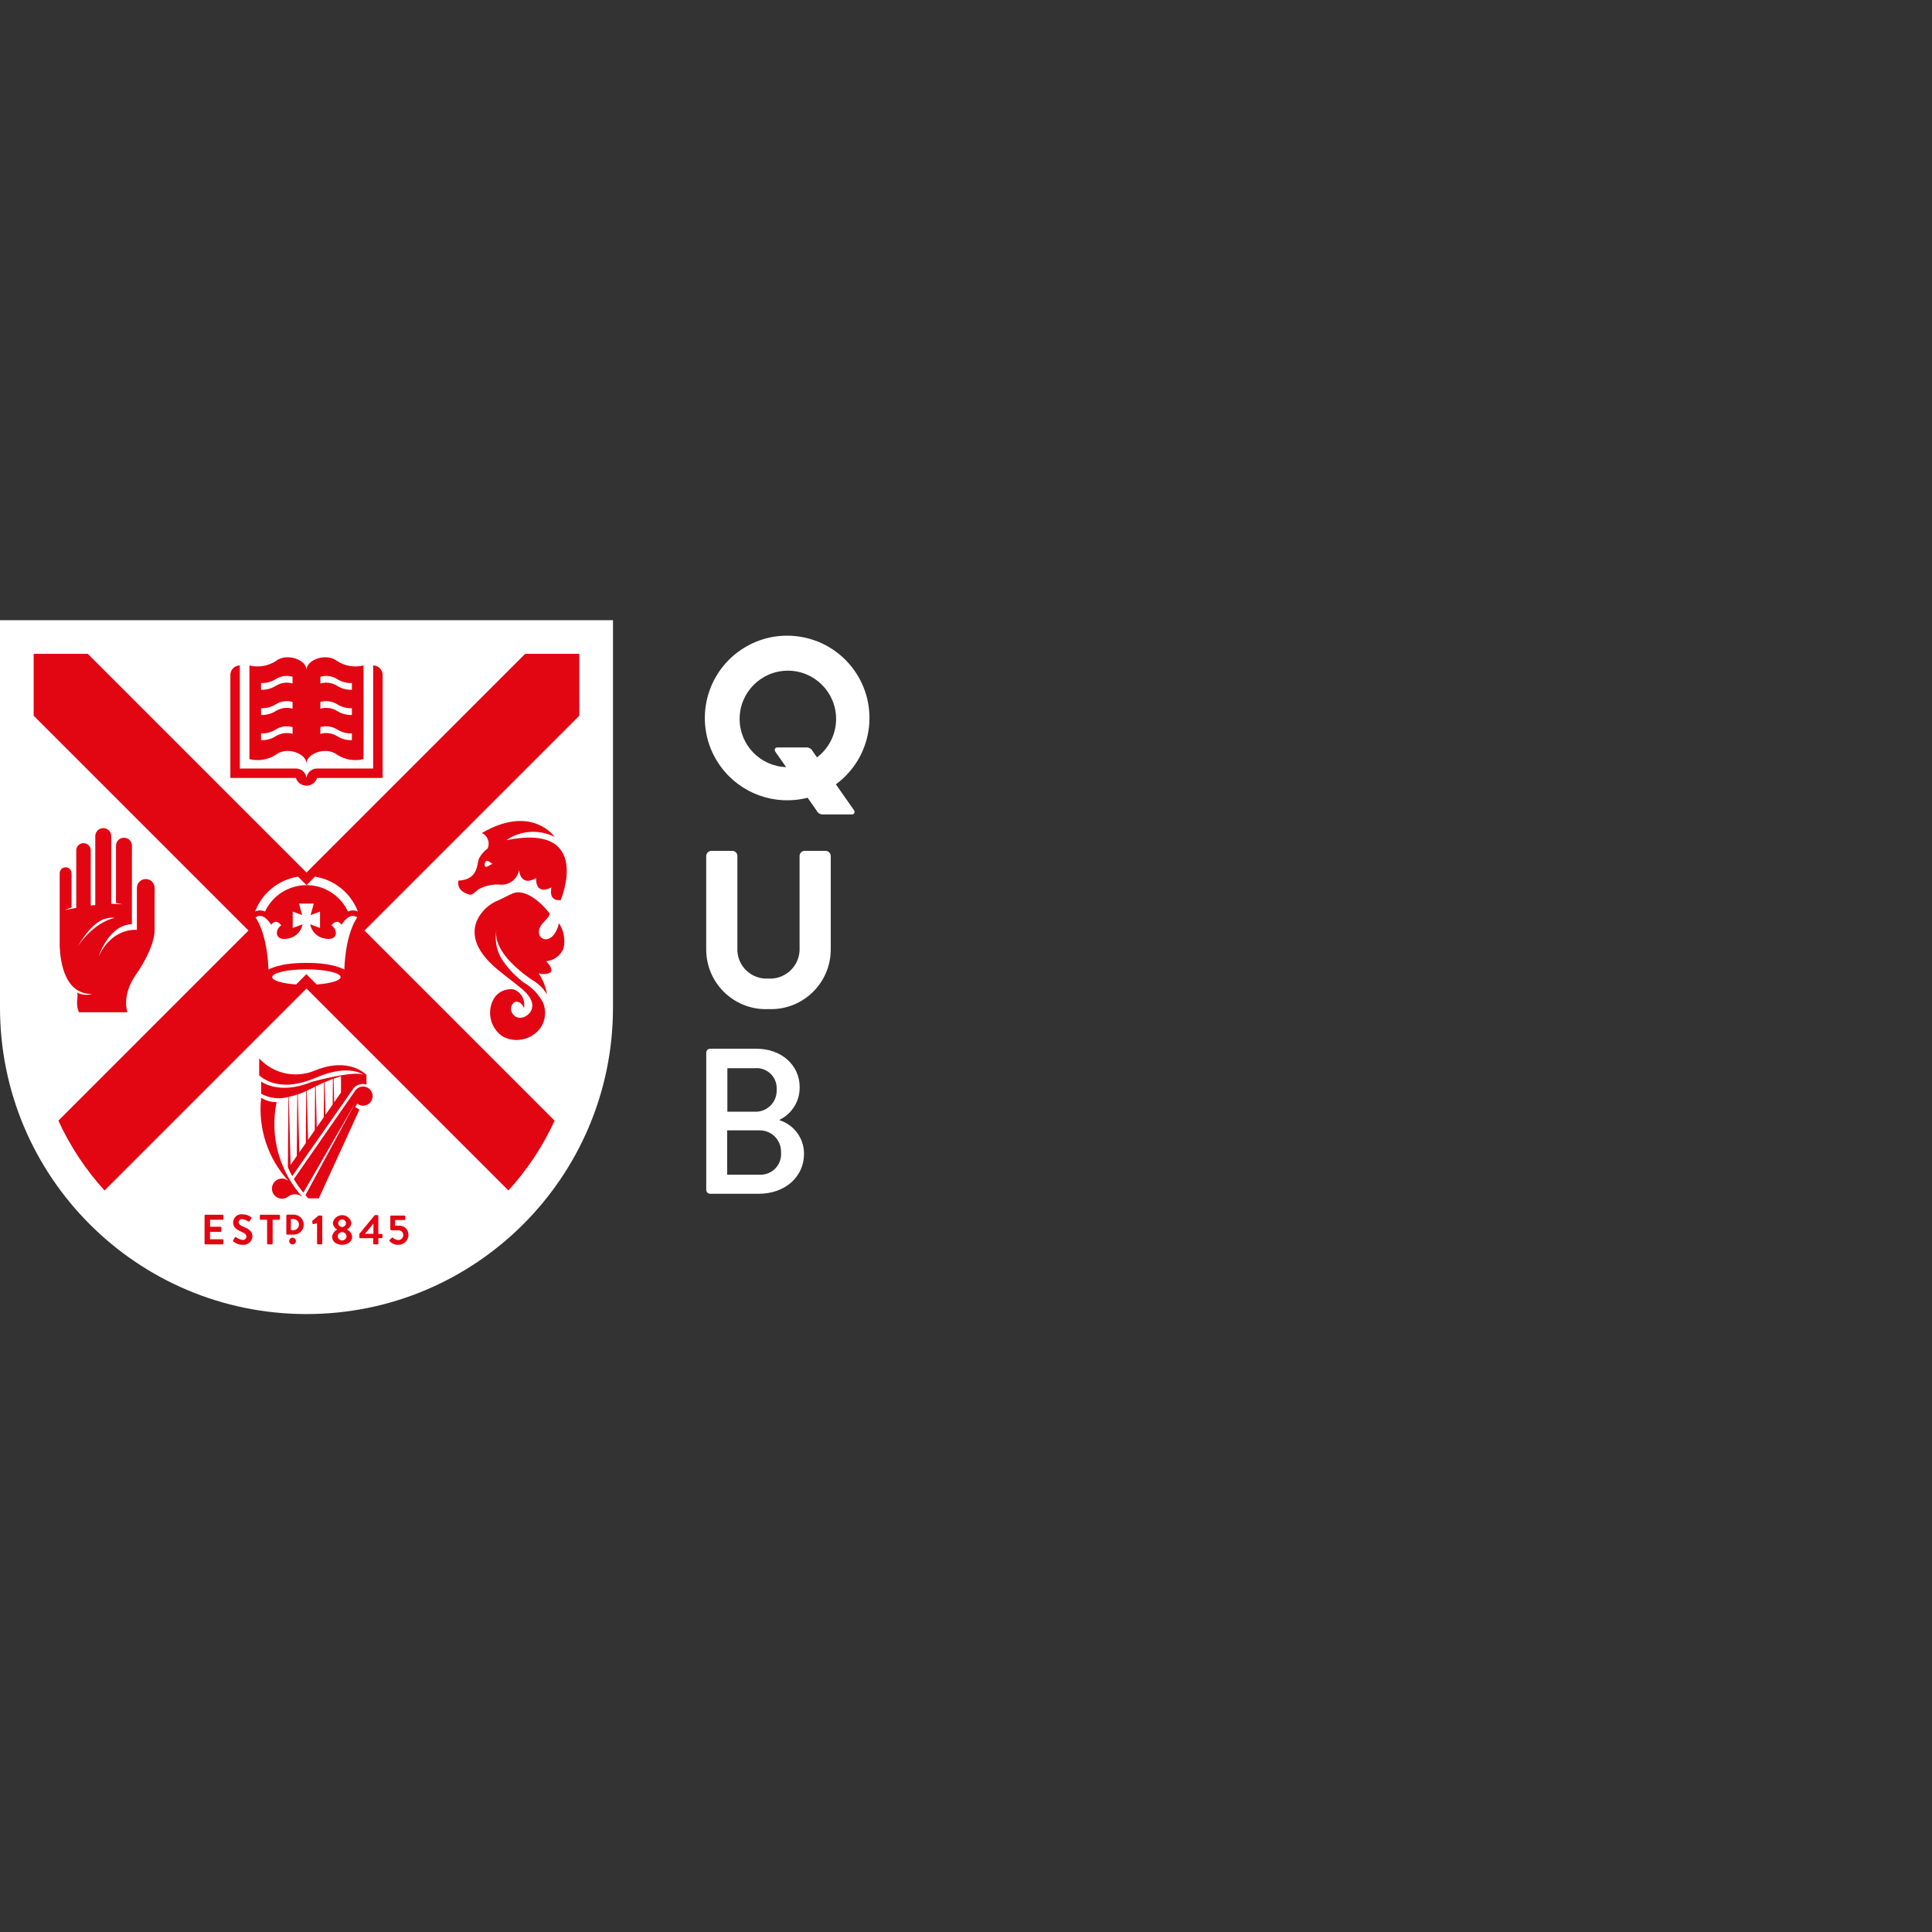<?xml version="1.0" encoding="UTF-8" standalone="no"?>
<!DOCTYPE svg PUBLIC "-//W3C//DTD SVG 1.1//EN" "http://www.w3.org/Graphics/SVG/1.1/DTD/svg11.dtd">
<svg version="1.1" xmlns="http://www.w3.org/2000/svg" xmlns:xlink="http://www.w3.org/1999/xlink" preserveAspectRatio="xMidYMid meet" viewBox="0 0 640 640" width="640" height="640"><rect x="0" y="0" width="640" height="640" fill="#333333" stroke="none"/><defs><path d="M276.89 259.82C289.03 250.91 291.65 233.84 282.73 221.7C273.82 209.57 256.75 206.95 244.61 215.87C232.48 224.78 229.86 241.85 238.78 253.98C245.37 262.96 256.75 267.02 267.53 264.26C267.82 264.68 270.19 268.05 270.49 268.48C270.82 269.22 271.54 269.73 272.35 269.79C273.34 269.79 281.22 269.79 282.21 269.79C282.93 269.79 283.27 269.2 282.96 268.48C281.75 266.75 278.11 261.55 276.89 259.82ZM245.01 238.17C245 229.35 252.15 222.19 260.97 222.17C269.8 222.16 276.96 229.31 276.97 238.13C276.98 243.14 274.63 247.87 270.64 250.89C270.5 250.69 269.39 249.11 269.25 248.91C268.91 248.17 268.2 247.67 267.38 247.6C266.4 247.6 258.51 247.6 257.53 247.6C256.8 247.6 256.46 248.19 256.77 248.91C257.14 249.44 260.06 253.6 260.42 254.12C251.83 253.83 245.01 246.77 245.01 238.17" id="e19xOLBqGO"></path><path d="M254.54 334.28C243.63 334.74 234.42 326.27 233.96 315.37C233.95 315.07 233.94 314.78 233.94 314.48C233.94 311.39 233.94 286.64 233.94 283.55C233.97 282.62 234.71 281.88 235.64 281.85C236.33 281.85 241.88 281.85 242.57 281.85C243.51 281.85 244.27 282.61 244.27 283.55C244.27 286.59 244.27 310.93 244.27 313.97C243.98 319.31 248.07 323.88 253.42 324.17C253.79 324.19 254.16 324.19 254.54 324.17C259.93 324.47 264.56 320.35 264.87 314.95C264.88 314.65 264.89 314.35 264.87 314.05C264.87 311 264.87 286.6 264.87 283.55C264.88 282.61 265.64 281.85 266.57 281.85C267.27 281.85 272.81 281.85 273.51 281.85C274.43 281.88 275.18 282.62 275.2 283.55C275.2 286.64 275.2 311.39 275.2 314.48C275.21 325.42 266.35 334.29 255.42 334.29C255.12 334.29 254.83 334.29 254.54 334.28" id="d27iPldWuf"></path><path d="M258.24 370.95C262.38 368.94 264.98 364.71 264.9 360.11C264.9 352.9 258.93 347.41 250.62 347.41C249.09 347.41 236.79 347.41 235.25 347.41C234.53 347.41 233.95 347.99 233.95 348.71C233.95 348.71 233.95 348.71 233.95 348.71C233.95 353.25 233.95 389.6 233.95 394.14C233.95 394.86 234.53 395.45 235.25 395.45C236.86 395.45 249.77 395.45 251.38 395.45C260.02 395.45 266.34 389.89 266.34 382.2C266.36 377.12 263.08 372.62 258.24 371.09C258.24 371.06 258.24 370.97 258.24 370.95ZM240.95 368.27L240.95 353.86C246.34 353.86 249.34 353.86 249.94 353.86C253.6 353.48 256.88 356.14 257.26 359.81C257.3 360.18 257.3 360.55 257.28 360.93C257.48 364.78 254.52 368.07 250.67 368.27C250.42 368.28 250.18 368.28 249.94 368.27C248.74 368.27 245.74 368.27 240.95 368.27ZM240.88 389.13L240.88 374.45C247.3 374.45 250.87 374.45 251.58 374.45C255.46 374.38 258.66 377.47 258.72 381.35C258.72 381.45 258.72 381.55 258.72 381.65C259.09 385.41 256.34 388.74 252.59 389.11C252.25 389.14 251.92 389.15 251.58 389.13C250.16 389.13 246.59 389.13 240.88 389.13Z" id="a2ceu0eDv"></path><path d="M0 205.45C0 282.38 0 325.12 0 333.67C-0.06 389.74 45.35 435.25 101.43 435.3C157.5 435.36 203 389.95 203.06 333.88C203.06 333.81 203.06 333.74 203.06 333.67C203.06 325.12 203.06 282.38 203.06 205.45L0 205.45Z" id="a8tHrFthSC"></path><path d="M191.91 216.6L173.96 216.6L101.53 289.04L101.53 289.04L101.53 289.04L29.09 216.6L11.15 216.6L11.15 237.09L82.31 308.25C44.53 346.04 23.54 367.03 19.34 371.23C23.21 379.69 28.37 387.49 34.63 394.36C39.09 389.91 61.39 367.61 101.53 327.47L101.53 327.47L101.53 327.47C141.66 367.61 163.96 389.91 168.42 394.36C174.69 387.49 179.85 379.69 183.72 371.23C179.52 367.03 158.53 346.04 120.74 308.25L191.91 237.09L191.91 216.6Z" id="b3D2Dy1Qt0"></path><path d="M118.35 303.91C115.64 301.93 113.16 306.34 113.16 306.34C111.46 304.03 109.82 306.53 109.82 306.53C112.12 308.12 111.92 311.84 107.57 310.9C105.13 310.5 103.21 308.62 102.75 306.2C102.97 306.28 104.05 306.68 106.01 307.39L106.01 301.98L102.89 303.14L103.94 299.34L99.05 299.34L100.09 303.14L96.98 301.98L96.97 307.39C98.93 306.68 100.02 306.28 100.24 306.2C99.77 308.62 97.85 310.5 95.42 310.9C91.07 311.84 90.87 308.12 93.16 306.53C93.16 306.53 91.53 304.03 89.83 306.34C89.83 306.34 87.34 301.93 84.63 303.91C84.63 303.91 88.45 308.63 88.93 321.2C88.93 321.2 92.53 318.89 101.49 318.98C110.46 318.89 114.06 321.2 114.06 321.2C114.53 308.63 118.35 303.91 118.35 303.91" id="b5o4tM2lB"></path><path d="M87.79 301.95C91.35 294.36 100.38 291.09 107.97 294.65C111.18 296.16 113.76 298.74 115.27 301.95C115.52 301.83 115.79 301.74 116.07 301.68C116.9 301.5 117.76 301.59 118.54 301.93C116.22 295.82 110.79 291.42 104.33 290.41C104.15 290.6 103.21 291.53 101.53 293.21L101.53 293.21L101.53 293.21C99.85 291.53 98.91 290.6 98.72 290.41C92.26 291.42 86.84 295.82 84.52 301.93C85.29 301.58 86.16 301.5 86.99 301.68C87.26 301.74 87.53 301.83 87.79 301.95Z" id="e1wYSVYtry"></path><path d="M101.49 322.71C103.54 324.75 104.67 325.89 104.9 326.12C109.49 325.79 112.82 324.82 112.82 323.67C112.82 322.26 107.75 321.11 101.49 321.11C95.24 321.11 90.17 322.26 90.17 323.67C90.17 324.82 93.5 325.79 98.09 326.12C98.31 325.89 99.45 324.75 101.49 322.71L101.49 322.71Z" id="b6GY5fpdg"></path><path d="M123.61 220.43C125.34 220.43 126.75 221.84 126.75 223.57C126.75 225.85 126.75 237.22 126.75 257.7C113.73 257.7 106.5 257.7 105.06 257.7C104.55 259.23 103.13 260.26 101.53 260.27C101.53 260.27 101.52 260.27 101.52 260.27C99.92 260.26 98.5 259.23 98 257.7C96.55 257.7 89.32 257.7 76.31 257.7C76.31 237.22 76.31 225.85 76.31 223.57C76.31 221.84 77.72 220.43 79.45 220.43C79.45 222.71 79.45 234.09 79.45 254.58C90.65 254.58 96.87 254.58 98.12 254.58C99.87 254.62 101.33 255.95 101.53 257.69C101.73 255.95 103.18 254.62 104.94 254.58C106.19 254.58 112.41 254.58 123.61 254.58L123.61 220.43M111.67 218.97C114.26 220.65 117.43 221.18 120.42 220.44C120.42 223.54 120.42 248.37 120.42 251.47C117.43 252.22 114.26 251.68 111.67 250.01C108.1 247.21 101.61 249.54 101.53 252.88C101.53 252.88 101.53 252.9 101.53 252.94L101.53 252.91L101.52 252.94C101.52 252.9 101.52 252.88 101.52 252.88C101.44 249.54 94.95 247.21 91.38 250.01C88.8 251.68 85.63 252.22 82.63 251.47C82.63 248.37 82.63 223.54 82.63 220.44C85.63 221.18 88.8 220.65 91.38 218.97C94.96 216.16 101.49 218.52 101.53 221.87C101.57 218.52 108.09 216.16 111.67 218.97M96.92 240.86C95.08 240.34 93.1 240.6 91.45 241.58C89.98 242.55 88.24 243.03 86.48 242.95C86.48 243.17 86.48 244.96 86.48 245.18C88.24 245.26 89.98 244.78 91.45 243.81C93.1 242.83 95.08 242.57 96.92 243.1C96.92 242.65 96.92 241.31 96.92 240.86ZM96.92 232.52C95.08 232 93.1 232.26 91.45 233.24C89.98 234.2 88.24 234.68 86.48 234.6C86.48 234.83 86.48 236.61 86.48 236.84C88.24 236.91 89.98 236.44 91.45 235.47C93.1 234.49 95.08 234.23 96.92 234.75C96.92 234.31 96.92 232.97 96.92 232.52ZM96.92 224.17C95.08 223.65 93.1 223.91 91.45 224.89C89.98 225.86 88.24 226.34 86.48 226.26C86.48 226.48 86.48 228.27 86.48 228.49C88.24 228.57 89.98 228.09 91.45 227.13C93.1 226.14 95.08 225.89 96.92 226.41C96.92 225.96 96.92 224.62 96.92 224.17ZM116.57 242.95C114.81 243.03 113.07 242.55 111.6 241.58C109.96 240.6 107.98 240.34 106.13 240.86C106.13 241.09 106.13 242.87 106.13 243.1C107.98 242.57 109.96 242.83 111.6 243.81C113.07 244.78 114.81 245.26 116.57 245.18C116.57 244.73 116.57 243.4 116.57 242.95ZM116.57 234.6C114.81 234.68 113.07 234.2 111.6 233.24C109.96 232.26 107.98 232 106.13 232.52C106.13 232.74 106.13 234.53 106.13 234.75C107.98 234.23 109.96 234.49 111.6 235.47C113.07 236.44 114.81 236.91 116.57 236.84C116.57 236.39 116.57 235.05 116.57 234.6ZM116.57 226.26C114.81 226.34 113.07 225.86 111.6 224.89C109.96 223.91 107.98 223.65 106.13 224.17C106.13 224.4 106.13 226.18 106.13 226.41C107.98 225.89 109.96 226.14 111.6 227.13C113.07 228.09 114.81 228.57 116.57 228.49C116.57 228.04 116.57 226.7 116.57 226.26Z" id="a36aKSY6hM"></path><path d="M67.76 402.66C67.76 402.51 67.88 402.39 68.03 402.39C68.6 402.39 73.17 402.39 73.74 402.39C73.89 402.39 74.01 402.51 74.01 402.66C74.01 402.77 74.01 403.69 74.01 403.81C74.01 403.95 73.89 404.07 73.74 404.07C73.74 404.07 73.74 404.07 73.74 404.07C73.46 404.07 72.08 404.07 69.59 404.07L69.59 406.37C71.67 406.37 72.82 406.37 73.05 406.37C73.2 406.38 73.32 406.49 73.32 406.64C73.32 406.76 73.32 407.69 73.32 407.8C73.32 407.95 73.2 408.07 73.05 408.07C73.05 408.07 73.05 408.07 73.05 408.07C72.82 408.07 71.67 408.07 69.59 408.07L69.59 410.52C72.08 410.52 73.46 410.52 73.74 410.52C73.89 410.53 74.01 410.64 74.01 410.79C74.01 410.79 74.01 410.79 74.01 410.79C74.01 410.91 74.01 411.83 74.01 411.94C74.01 412.09 73.89 412.21 73.74 412.21C73.74 412.21 73.74 412.21 73.74 412.21C73.17 412.21 68.6 412.21 68.03 412.21C67.88 412.21 67.76 412.09 67.76 411.94C67.76 410.09 67.76 404.51 67.76 402.66ZM77.33 411.26C78.18 411.99 79.28 412.38 80.41 412.35C82.04 412.5 83.48 411.3 83.63 409.67C83.63 409.64 83.64 409.6 83.64 409.57C83.64 407.76 82.07 406.95 80.71 406.4C79.57 405.94 79.05 405.49 79.05 404.83C79.12 404.22 79.67 403.78 80.28 403.85C80.99 403.95 81.65 404.22 82.23 404.62C82.42 404.71 82.64 404.63 82.73 404.45C82.78 404.37 83.21 403.73 83.26 403.65C83.36 403.5 83.32 403.3 83.18 403.19C82.36 402.6 81.38 402.27 80.37 402.25C78.84 402.05 77.44 403.13 77.24 404.67C77.23 404.76 77.22 404.85 77.22 404.94C77.22 406.6 78.53 407.44 79.85 407.97C81.03 408.45 81.63 408.94 81.63 409.66C81.59 410.3 81.02 410.79 80.38 410.74C80.37 410.74 80.36 410.74 80.36 410.74C79.59 410.63 78.86 410.33 78.24 409.87C78.09 409.76 77.89 409.79 77.78 409.94C77.77 409.95 77.77 409.96 77.76 409.97C77.71 410.05 77.31 410.75 77.25 410.84C77.13 411.06 77.2 411.13 77.33 411.26M88.48 411.94C88.49 412.09 88.6 412.2 88.75 412.21C88.88 412.21 89.93 412.21 90.06 412.21C90.2 412.2 90.32 412.09 90.32 411.94C90.32 411.42 90.32 408.8 90.32 404.07C91.61 404.07 92.32 404.07 92.47 404.07C92.62 404.07 92.73 403.95 92.74 403.81C92.74 403.69 92.74 402.77 92.74 402.66C92.73 402.51 92.62 402.39 92.47 402.39C91.85 402.39 86.95 402.39 86.34 402.39C86.19 402.39 86.07 402.51 86.07 402.66C86.07 402.77 86.07 403.69 86.07 403.81C86.07 403.95 86.19 404.07 86.34 404.07C86.48 404.07 87.2 404.07 88.48 404.07C88.48 408.27 88.48 410.89 88.48 411.94ZM105.03 411.94C105.03 412.09 105.15 412.21 105.29 412.21C105.41 412.21 106.38 412.21 106.5 412.21C106.65 412.2 106.76 412.09 106.76 411.94C106.76 411.04 106.76 403.84 106.76 402.94C106.76 402.79 106.65 402.68 106.5 402.67C106.44 402.67 106.11 402.67 105.52 402.67C104.31 403.69 103.64 404.25 103.5 404.37C103.44 404.44 103.41 404.53 103.43 404.62C103.44 404.69 103.51 405.24 103.52 405.31C103.54 405.43 103.66 405.52 103.79 405.49C103.79 405.49 103.79 405.49 103.8 405.49C103.88 405.47 104.29 405.38 105.03 405.22C105.03 408.81 105.03 411.05 105.03 411.94ZM110.01 409.66C110.16 408.65 110.79 407.77 111.7 407.31C111.7 407.31 111.7 407.28 111.7 407.27C110.87 406.85 110.32 406.03 110.26 405.1C110.56 403.4 112.19 402.27 113.88 402.58C115.17 402.81 116.17 403.81 116.4 405.1C116.32 406.02 115.78 406.83 114.96 407.26C114.96 407.26 114.96 407.31 114.96 407.31C115.9 407.73 116.55 408.63 116.66 409.66C116.66 411.19 115.37 412.35 113.3 412.35C111.3 412.35 110.01 411.19 110.01 409.66M113.33 406.5C114.2 406.3 114.61 405.77 114.61 405.17C114.58 404.48 114.01 403.95 113.33 403.97C113.32 403.97 113.31 403.97 113.3 403.98C112.63 403.96 112.07 404.49 112.05 405.17C112.05 405.8 112.45 406.29 113.33 406.5M111.87 409.63C111.97 410.43 112.71 411.01 113.51 410.91C114.18 410.82 114.71 410.3 114.79 409.63C114.8 408.82 114.16 408.16 113.36 408.14C112.55 408.13 111.89 408.77 111.87 409.57C111.87 409.59 111.87 409.61 111.87 409.63M119.31 410.17C119.16 410.18 119.04 410.06 119.04 409.91C119.04 409.91 119.04 409.91 119.04 409.91C119.04 409.83 119.04 409.44 119.04 408.74C122.07 405.06 123.76 403.01 124.09 402.6C124.15 402.54 124.23 402.52 124.3 402.52C124.38 402.52 124.99 402.52 125.06 402.52C125.21 402.52 125.33 402.63 125.33 402.78C125.33 402.78 125.33 402.78 125.33 402.78C125.33 403.18 125.33 405.17 125.33 408.76C126 408.76 126.38 408.76 126.45 408.76C126.59 408.75 126.71 408.86 126.72 409C126.72 409.01 126.72 409.01 126.72 409.01C126.72 409.1 126.72 409.8 126.72 409.88C126.72 410.03 126.6 410.15 126.45 410.15C126.38 410.15 126 410.15 125.33 410.15C125.34 411.23 125.34 411.82 125.34 411.94C125.34 412.09 125.22 412.21 125.08 412.21C124.96 412.21 124.03 412.21 123.91 412.21C123.77 412.21 123.65 412.09 123.64 411.94C123.64 411.83 123.64 411.24 123.64 410.17L119.31 410.17M123.7 408.72L123.7 405.35L120.89 408.72L123.7 408.72ZM129.13 411.19C129.84 411.96 130.85 412.39 131.9 412.35C133.71 412.41 135.23 411 135.29 409.18C135.29 409.17 135.29 409.15 135.29 409.14C135.38 407.5 134.12 406.1 132.48 406.02C132.34 406.01 132.21 406.01 132.08 406.02C132 406.02 131.6 406.02 130.87 406.02L130.87 404.16C132.74 404.16 133.78 404.16 133.99 404.16C134.13 404.16 134.25 404.04 134.25 403.89C134.25 403.89 134.25 403.89 134.25 403.89C134.25 403.79 134.25 403.03 134.25 402.94C134.25 402.79 134.14 402.67 133.99 402.67C133.99 402.67 133.99 402.67 133.99 402.67C133.54 402.67 130 402.67 129.55 402.67C129.41 402.67 129.29 402.79 129.29 402.93C129.29 402.93 129.29 402.93 129.29 402.94C129.29 403.35 129.29 406.66 129.29 407.08C129.28 407.33 129.47 407.55 129.72 407.57C129.94 407.57 131.67 407.57 131.88 407.57C132.73 407.48 133.49 408.09 133.57 408.94C133.58 409 133.58 409.07 133.58 409.14C133.6 410.03 132.88 410.78 131.99 410.79C131.98 410.79 131.96 410.79 131.95 410.79C131.28 410.74 130.64 410.47 130.14 410.01C130.05 409.92 129.9 409.93 129.81 410.02C129.74 410.09 129.17 410.64 129.1 410.71C128.94 410.88 128.95 410.98 129.13 411.19M95.8 411.12C95.8 411.73 96.3 412.23 96.92 412.23C97.53 412.23 98.03 411.74 98.03 411.12C98.03 410.5 97.54 410 96.92 410C96.92 410 96.92 410 96.92 410C96.3 410 95.8 410.5 95.8 411.11C95.8 411.11 95.8 411.12 95.8 411.12M97.31 408.98C99.14 408.98 100.62 407.51 100.62 405.68C100.63 403.86 99.15 402.38 97.33 402.37C97.32 402.37 97.32 402.37 97.31 402.37C97.1 402.37 95.41 402.37 95.2 402.37C95.01 402.38 94.85 402.53 94.85 402.72C94.85 403.31 94.85 408.04 94.85 408.63C94.85 408.82 95.01 408.97 95.2 408.98C95.34 408.98 96.04 408.98 97.31 408.98M96.37 403.82C96.87 403.82 97.15 403.82 97.2 403.82C98.23 403.84 99.04 404.68 99.03 405.7C99.01 406.7 98.2 407.51 97.2 407.52C97.15 407.52 96.87 407.52 96.37 407.52L96.37 403.82Z" id="cLYjIuqOy"></path><path d="M51.22 294.13C51.22 292.5 49.9 291.19 48.28 291.2C46.66 291.2 45.35 292.51 45.35 294.13C45.35 295.52 45.35 306.64 45.35 308.03C45.35 308.03 37.22 307.08 32.67 316.84C32.67 316.84 35.99 306.38 43.69 306.15C43.69 306.15 43.71 280.19 43.71 280.16C43.72 278.7 42.53 277.51 41.07 277.51C39.61 277.5 38.42 278.69 38.42 280.15C38.42 280.15 38.42 280.16 38.42 280.16C38.42 282.06 38.42 297.22 38.42 299.12C38.42 299.12 40.18 299.45 40.6 299.58C40.6 299.58 39.11 299.45 38.42 299.43C37.89 299.41 37.37 299.39 36.85 299.41C36.85 297.16 36.85 279.22 36.85 276.98C36.86 275.52 35.68 274.33 34.22 274.32C32.76 274.32 31.57 275.5 31.56 276.96C31.56 276.97 31.56 276.97 31.56 276.98C31.56 279.26 31.56 297.51 31.56 299.79C31.04 299.84 30.54 299.9 30.06 299.96C30.06 298.13 30.06 283.53 30.06 281.71C30.06 280.38 28.99 279.31 27.67 279.3C26.34 279.29 25.26 280.36 25.26 281.69C25.26 281.7 25.26 281.7 25.26 281.71C25.26 283.61 25.26 298.84 25.26 300.74C23.16 301.11 21.68 301.43 21.45 301.51C22.21 301.16 22.96 300.86 23.7 300.59C23.7 293.81 23.7 290.04 23.7 289.29C23.7 288.19 22.81 287.3 21.72 287.3C20.64 287.3 19.77 288.18 19.77 289.26C19.77 289.27 19.77 289.28 19.77 289.29C19.77 291.7 19.77 310.96 19.77 313.37C19.98 318.89 21.52 329.36 30.49 329.27C28.87 329.76 27.12 329.6 25.61 328.83C25.69 329.61 25.69 330.4 25.58 331.17C25.4 332.58 25.59 334.01 26.13 335.32C27.74 335.32 40.62 335.32 42.23 335.32C42.23 335.32 40.05 329.86 45.2 322.61C45.2 322.61 51.22 314.18 51.22 308.03C51.22 305.25 51.22 296.91 51.22 294.13ZM41.92 303.71C32.8 303.09 26.47 312.37 25.65 313.65C34.1 299.51 38.67 305.7 41.92 303.71Z" id="an990LnUl"></path><path d="M171.94 288.19C171.94 288.19 172.25 293.94 177.6 290.89C177.6 290.89 177.09 296.74 182.67 293.98C182.67 293.98 181.45 298.71 185.76 298.14C185.76 298.14 196.59 272.48 167.7 278.33C172.45 275.05 178.61 274.64 183.75 277.26C183.75 277.26 176.26 266.28 159.64 275.93C161.55 276.85 162.39 279.1 161.55 281.04C160.37 281.93 159.4 283.05 158.69 284.34C157.9 286.12 158.58 291.39 151.89 291.71C151.89 291.71 150.83 295.02 155.37 296.31C156.21 296.54 156.4 296.35 158.48 294.62C160.62 293.43 163.04 292.88 165.48 293.03C168.58 293.4 171.43 291.27 171.94 288.19ZM163.23 286.19C163.23 286.19 162.9 286.15 161.8 286.86C160.48 287.73 160.25 286.53 160.8 285.52C161.36 284.51 162.74 286.06 163.23 286.19Z" id="d6if1VKM4"></path><path d="M182.01 302.55C180.18 299.93 174.26 294.03 169.77 295.99C168.28 296.63 166.05 297.84 165.24 298.18C162.09 299.37 159.53 301.73 158.08 304.76C155.12 311.44 160.25 317.42 165.12 321.41C167.67 323.5 170.32 325.44 172.84 327.55C174.7 329.11 177.04 331.65 176.14 334.32C175.33 336.72 171.77 338.42 169.91 335.95C168.94 334.81 169.08 333.1 170.22 332.13C170.24 332.11 170.26 332.1 170.28 332.08C171.66 331.22 173.21 332.66 173.55 333.97C174.13 331.36 172.71 328.72 170.21 327.77C167.52 327.32 164.84 328.6 163.5 330.97C161.17 335.24 162.46 340.58 166.49 343.32C170.81 345.68 176.22 344.44 179.09 340.44C180.74 337.96 181.03 334.82 179.87 332.07C178.46 329.41 176.34 327.19 173.75 325.64C171.08 323.71 168.75 321.34 166.85 318.64C164.54 315.51 163.69 311.53 164.51 307.73C163.7 311.3 165.9 314.9 168.07 317.53C170.7 320.45 173.71 322.99 177.02 325.09C178.75 326.17 180.18 327.67 181.19 329.44C180.82 326.92 179.87 324.51 178.4 322.42C179.58 322.78 180.84 322.75 182 322.34C183.69 321.42 181.72 319.25 180.95 318.42C183.5 318.17 185.7 316.54 186.68 314.18C187.34 311.3 186.79 308.27 185.16 305.81C183.05 314.63 176.01 310.89 179.45 306.24C180.02 305.48 182.49 303.23 182.01 302.55Z" id="c8AbftqLx"></path><path d="M98.49 362.59C97.57 362.89 96.63 363.15 95.68 363.35C95.72 364.85 95.92 372.36 96.26 385.89L98.32 382.92C98.41 372.08 98.47 365.3 98.49 362.59ZM101.43 361.44C100.54 361.84 99.61 362.21 98.66 362.53C98.69 363.81 98.85 370.22 99.15 381.74L101.3 378.66C101.37 369.48 101.42 363.74 101.43 361.44ZM104.38 359.96C104 360.16 103.62 360.35 103.23 360.56C102.71 360.84 102.18 361.1 101.62 361.35C101.65 362.44 101.79 367.85 102.04 377.59L104.27 374.39C104.33 366.7 104.37 361.89 104.38 359.96ZM107.33 358.59C106.47 358.96 105.54 359.39 104.58 359.86C104.61 360.77 104.72 365.29 104.93 373.44L107.24 370.12C107.29 363.97 107.32 360.13 107.33 358.59ZM110.28 357.42C109.49 357.7 108.56 358.06 107.54 358.5C107.56 359.22 107.66 362.81 107.82 369.29L110.21 365.86C110.25 361.35 110.27 358.54 110.28 357.42ZM112.96 356.52C112.96 356.52 112.01 356.79 110.51 357.33C110.52 357.85 110.59 360.46 110.71 365.14L112.96 361.9C112.96 359.03 112.96 357.24 112.96 356.52ZM86.51 363.65C85.41 373.75 88.74 383.83 95.63 391.29C94.86 390.57 93.8 390.27 92.77 390.47C90.96 390.83 89.79 392.59 90.14 394.39C90.45 395.96 91.82 397.08 93.42 397.08C94.21 397.07 94.98 396.79 95.59 396.28C97.19 395.18 99.36 395.48 100.6 396.97C100.6 396.97 100.6 396.97 100.6 396.97C92.62 388.42 89.27 376.54 91.63 365.09C89.82 365.11 88.04 364.61 86.51 363.65ZM120.26 366.29C119.56 366.27 118.88 366.02 118.34 365.57C118.3 365.65 118.09 366.03 117.72 366.73L119.06 367.6C110.99 385.22 106.51 395.02 105.61 396.97C105.61 396.97 102.43 396.97 102.19 396.97C101.8 396.67 101.46 396.3 101.19 395.89C102.3 393.84 107.84 383.57 117.83 365.09L117.83 365.09C107.43 383.08 101.64 393.08 100.49 395.08C99.32 393.67 98.26 392.17 97.34 390.59C99.35 387.69 115.45 364.48 117.46 361.58C118.04 360.57 119.1 359.94 120.26 359.92C122.02 359.92 123.45 361.34 123.45 363.1C123.45 364.86 122.02 366.28 120.26 366.29ZM121.39 359.27C119.89 358.79 118.25 359.24 117.19 360.41C115.85 362.31 98.25 387.51 96.79 389.62C96.25 388.62 95.78 387.62 95.36 386.63C95.38 384.31 95.52 365.7 95.54 363.38C92.51 364.22 89.26 363.84 86.51 362.31C86.51 361.91 86.51 358.66 86.51 358.26C86.51 358.26 92.41 362.87 103.21 358.39C103.21 358.39 117.55 354.43 120.49 356.09C120.49 356.09 115.65 352.22 104.74 356.96C93.59 361.82 87.79 357.92 85.84 356.21C85.84 355.65 85.87 351.18 85.87 350.62C90.59 355.74 98.03 357.33 104.43 354.58C115.75 349.97 121.39 356.06 121.39 356.06C121.39 356.06 121.39 358.95 121.39 359.27Z" id="j4sXXxZ5"></path></defs><g><g><g><use xlink:href="#e19xOLBqGO" opacity="1" fill="#ffffff" fill-opacity="1"></use><g><use xlink:href="#e19xOLBqGO" opacity="1" fill-opacity="0" stroke="#000000" stroke-width="1" stroke-opacity="0"></use></g></g><g><use xlink:href="#d27iPldWuf" opacity="1" fill="#ffffff" fill-opacity="1"></use><g><use xlink:href="#d27iPldWuf" opacity="1" fill-opacity="0" stroke="#000000" stroke-width="1" stroke-opacity="0"></use></g></g><g><use xlink:href="#a2ceu0eDv" opacity="1" fill="#ffffff" fill-opacity="1"></use><g><use xlink:href="#a2ceu0eDv" opacity="1" fill-opacity="0" stroke="#000000" stroke-width="1" stroke-opacity="0"></use></g></g><g><use xlink:href="#a8tHrFthSC" opacity="1" fill="#ffffff" fill-opacity="1"></use><g><use xlink:href="#a8tHrFthSC" opacity="1" fill-opacity="0" stroke="#000000" stroke-width="1" stroke-opacity="0"></use></g></g><g><use xlink:href="#b3D2Dy1Qt0" opacity="1" fill="#e20613" fill-opacity="1"></use><g><use xlink:href="#b3D2Dy1Qt0" opacity="1" fill-opacity="0" stroke="#000000" stroke-width="1" stroke-opacity="0"></use></g></g><g><use xlink:href="#b5o4tM2lB" opacity="1" fill="#ffffff" fill-opacity="1"></use><g><use xlink:href="#b5o4tM2lB" opacity="1" fill-opacity="0" stroke="#000000" stroke-width="1" stroke-opacity="0"></use></g></g><g><use xlink:href="#e1wYSVYtry" opacity="1" fill="#ffffff" fill-opacity="1"></use><g><use xlink:href="#e1wYSVYtry" opacity="1" fill-opacity="0" stroke="#000000" stroke-width="1" stroke-opacity="0"></use></g></g><g><use xlink:href="#b6GY5fpdg" opacity="1" fill="#ffffff" fill-opacity="1"></use><g><use xlink:href="#b6GY5fpdg" opacity="1" fill-opacity="0" stroke="#000000" stroke-width="1" stroke-opacity="0"></use></g></g><g><use xlink:href="#a36aKSY6hM" opacity="1" fill="#e20613" fill-opacity="1"></use><g><use xlink:href="#a36aKSY6hM" opacity="1" fill-opacity="0" stroke="#000000" stroke-width="1" stroke-opacity="0"></use></g></g><g><use xlink:href="#cLYjIuqOy" opacity="1" fill="#e20613" fill-opacity="1"></use><g><use xlink:href="#cLYjIuqOy" opacity="1" fill-opacity="0" stroke="#000000" stroke-width="1" stroke-opacity="0"></use></g></g><g><use xlink:href="#an990LnUl" opacity="1" fill="#e20613" fill-opacity="1"></use><g><use xlink:href="#an990LnUl" opacity="1" fill-opacity="0" stroke="#000000" stroke-width="1" stroke-opacity="0"></use></g></g><g><use xlink:href="#d6if1VKM4" opacity="1" fill="#e20613" fill-opacity="1"></use><g><use xlink:href="#d6if1VKM4" opacity="1" fill-opacity="0" stroke="#000000" stroke-width="1" stroke-opacity="0"></use></g></g><g><use xlink:href="#c8AbftqLx" opacity="1" fill="#e20613" fill-opacity="1"></use><g><use xlink:href="#c8AbftqLx" opacity="1" fill-opacity="0" stroke="#000000" stroke-width="1" stroke-opacity="0"></use></g></g><g><use xlink:href="#j4sXXxZ5" opacity="1" fill="#e20613" fill-opacity="1"></use><g><use xlink:href="#j4sXXxZ5" opacity="1" fill-opacity="0" stroke="#000000" stroke-width="1" stroke-opacity="0"></use></g></g></g></g></svg>